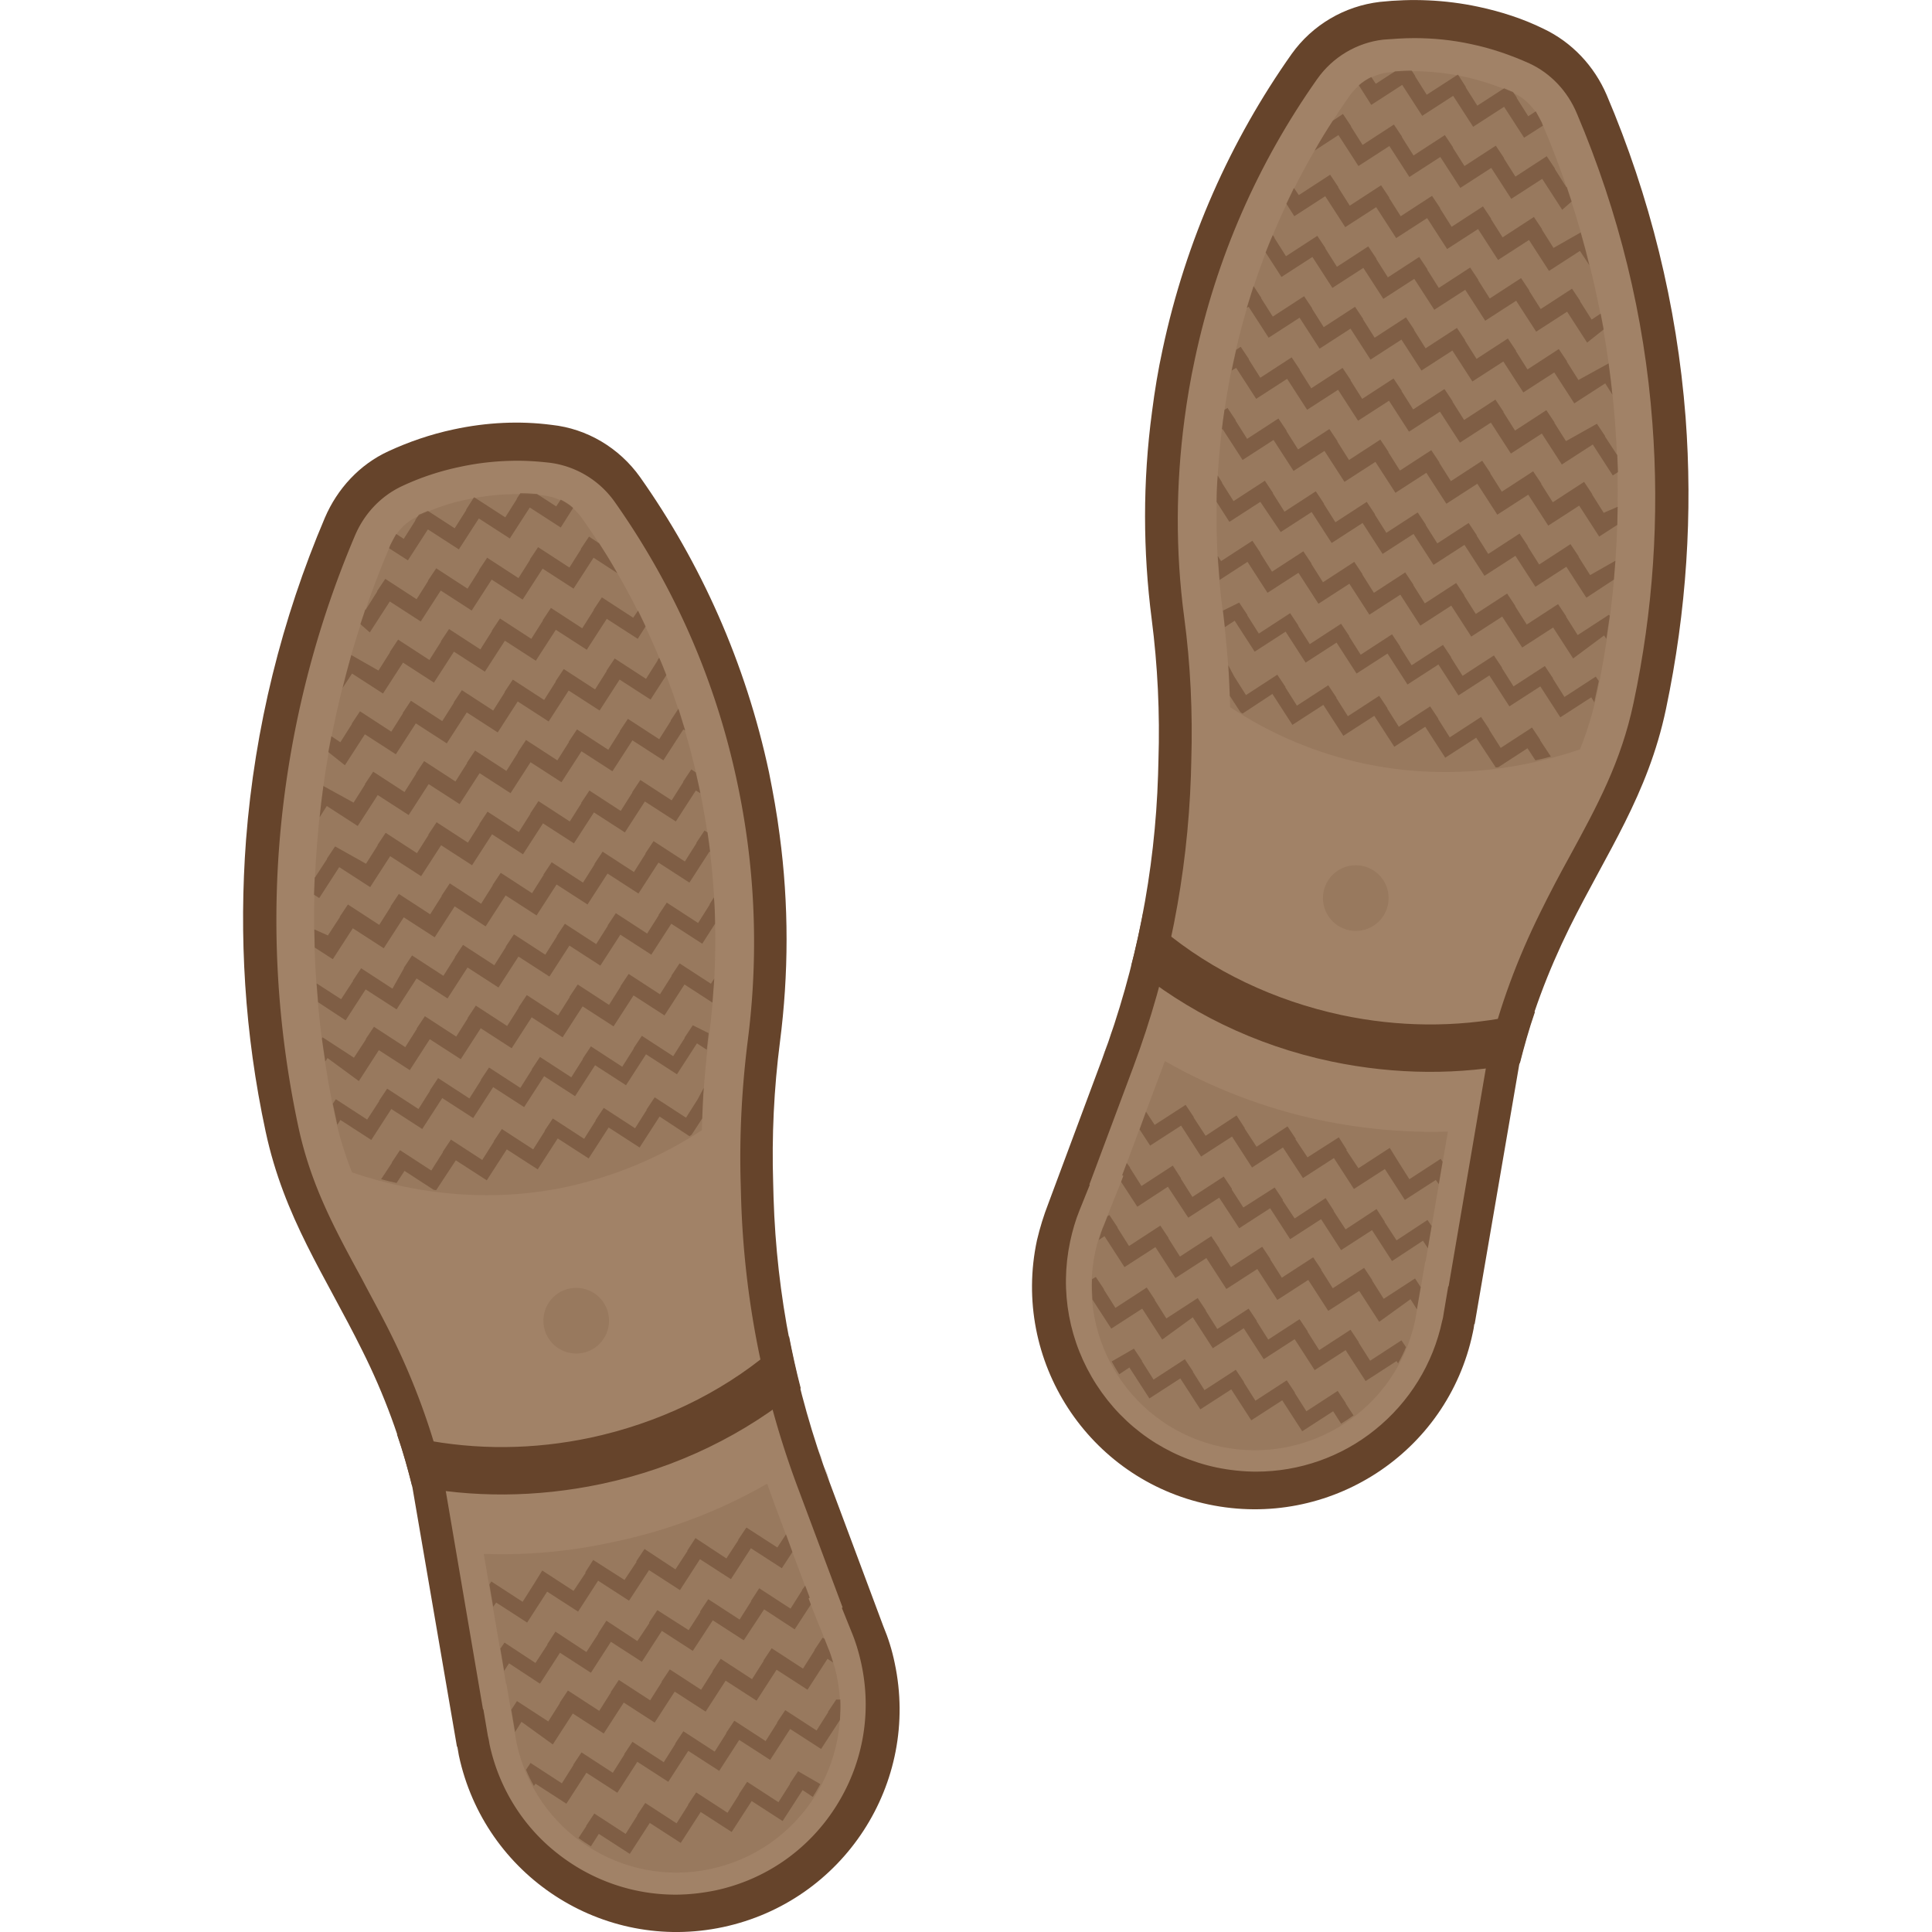 <svg version="1.1" xmlns="http://www.w3.org/2000/svg" x="0" y="0" viewBox="0 0 512 512" xml:space="preserve"><style type="text/css">.st0{fill:#a18267}.st1,.st2{fill:#66442b}.st2{opacity:.15}.st3{opacity:.5}</style><path class="st0" d="M179 505.9c-25.5 0-47.9-18.1-53.2-43.1-.2-.7-.3-1.4-.4-2.1l-.6-3.5h-.1l-11.1-64.6v-.1c-3-12.4-7.5-24.7-13.5-36.8-2.6-5.2-5.2-10-7.8-14.8-7.1-13.1-13.8-25.5-17.3-41.7-5.3-24.8-7-50.2-5.1-75.4 2.2-28.7 9-56.7 20.4-83.2 2.9-6.9 8.1-12.3 14.6-15.3 5.2-2.4 10.6-4.2 16.3-5.4 5.2-1.1 10.6-1.7 15.9-1.7 2.9 0 5.8.2 8.7.5 8.2.9 15.6 5.3 20.3 12 16.2 22.8 27.3 48.4 33.2 76 1.1 5.3 2 10.6 2.8 16 2.3 17.7 2.4 35.7.1 53.3-1.6 12.4-2.2 25.1-1.8 37.7l.1 3.8c.8 25.9 5.9 51.4 14.9 75.7l12.9 34.5h-.1l1.4 3.5c1.2 2.9 2.1 5.9 2.7 8.9 6.2 29.4-12.6 58.3-41.9 64.6-3.8.8-7.6 1.2-11.4 1.2z"/><path class="st1" d="M137.2 122.1c2.7 0 5.5.2 8.2.5 7 .8 13.4 4.6 17.5 10.4 15.8 22.4 26.8 47.4 32.5 74.5 1.1 5.2 2 10.4 2.7 15.7 2.3 17.4 2.3 35 .1 52.3-1.6 12.6-2.3 25.5-1.9 38.4l.1 3.8c.8 26.4 5.9 52.3 15.2 77l11.7 31.3-.2.1 2.7 6.7c1.1 2.7 1.9 5.5 2.5 8.3 2.8 13.2.3 26.7-7 38s-18.6 19.1-31.8 21.9c-3.5.7-7 1.1-10.5 1.1-11.4 0-22.5-3.9-31.5-11.1-9.1-7.2-15.4-17.5-17.8-28.9-.1-.6-.2-1.3-.4-2l-1.2-7.1h-.1l-10.4-61v-.3l-.1-.3c-3.1-12.6-7.7-25.3-13.8-37.6-2.6-5.3-5.3-10.1-7.8-14.9-7.3-13.4-13.6-25-16.9-40.6-5.2-24.5-6.9-49.5-5-74.2 2.2-28.2 8.9-55.8 20-82 2.5-6 7-10.7 12.6-13.3 4.9-2.3 10.1-4 15.4-5.1 5.1-1.1 10.2-1.6 15.2-1.6m0-8c-5.5 0-11.1.6-16.7 1.8-6 1.3-11.8 3.2-17.1 5.7-7.5 3.5-13.4 9.8-16.6 17.4-11.3 26.5-18.4 55-20.7 84.5-1.9 25-.4 50.7 5.1 76.5 4.8 22.6 15.6 37.6 25.4 57.4 5.7 11.5 10.2 23.5 13.2 35.9l11.7 68h.1c.1.8.3 1.5.4 2.3 5.8 27.5 30.1 46.3 57.1 46.3 4 0 8.1-.4 12.2-1.3 31.6-6.7 51.7-37.7 45-69.3-.7-3.3-1.7-6.5-2.9-9.6l-14.1-37.9c-8.9-23.9-13.9-49-14.7-74.5l-.1-3.8c-.4-12.4.2-24.8 1.8-37.1 2.3-17.7 2.4-36-.1-54.4-.7-5.4-1.6-10.9-2.8-16.3-6.1-28.8-17.9-54.9-33.8-77.5a33.14 33.14 0 00-23.1-13.7c-3.2-.2-6.2-.4-9.3-.4z"/><path class="st1" d="M121.5 119.9c8-1.7 16.1-2.1 24.1-1.2 7.6.9 14.5 5 18.9 11.2 16.2 22.8 27.3 48.4 33.2 75.9 1.1 5.3 2 10.6 2.8 16 2.3 17.7 2.4 35.7.1 53.3-1.7 12.7-2.3 25.6-1.9 38.5l.1 3.8c.8 26.5 6 52.5 15.2 77.3l12.3 33.1-.1.1 2.1 5.3c1.1 2.9 2 5.8 2.6 8.7 6 28.5-12.2 56.5-40.6 62.6-28.5 6-56.5-12.2-62.6-40.6-.1-.6-.3-1.3-.4-2.1l-1-5.6h-.1l-10.8-63.1v-.4c-3.1-12.7-7.7-25.3-13.8-37.6-2.6-5.3-5.3-10.2-7.9-15-7.1-13.1-13.8-25.5-17.2-41.5-5.3-24.9-7-50.3-5.1-75.5 2.2-28.7 9.1-56.8 20.4-83.4 2.7-6.4 7.6-11.5 13.6-14.3 5.2-2.5 10.5-4.3 16.1-5.5m-1.3-6.1c-6.1 1.3-11.9 3.3-17.3 5.8-7.6 3.5-13.5 9.9-16.8 17.6-11.4 26.8-18.6 55.6-20.9 85.4-1.9 25.3-.4 51.3 5.2 77.3 4.9 22.8 15.7 38 25.6 58 5.8 11.6 10.3 23.7 13.3 36.3l11.8 68.7h.1c.1.8.3 1.5.4 2.3 6.8 31.9 38.1 52.3 70 45.5 31.9-6.8 52.3-38.1 45.5-70-.7-3.4-1.7-6.6-3-9.7l-14.3-38.3c-9-24.1-14-49.5-14.8-75.3l-.1-3.8c-.4-12.5.2-25.1 1.8-37.5 2.3-17.9 2.4-36.3-.1-54.9-.7-5.5-1.7-11-2.8-16.5-6.2-29.1-18.1-55.5-34.2-78.3-5.5-7.7-14-12.8-23.4-13.8-8.4-1.1-17.2-.7-26 1.2z"/><path class="st1" d="M218.5 388.7c.5 1.3.9 2.6 1.4 4-.5-1.3-1-2.7-1.4-4zm15.7 42.3zm-30.1-72.8c-13.4 11.2-29.9 19-47.6 22.8-15.1 3.2-30.2 3.3-44.9.4l-6.4-1.3c1.6 4.6 2.9 9.3 4.1 14 0-.1-.1-.2-.1-.4 15.8 3.2 32.8 3.2 50-.4 20.4-4.3 38.4-13.3 53-25.4-1.2-4.6-2.2-9.2-3.1-13.8l-5 4.1zm12.9 26.3c.3 1 .7 2 1 3-.3-1-.6-2-1-3zm-2.4-7.9c.1.4.2.7.3 1.1-.1-.4-.2-.8-.3-1.1zm1 3.4c.2.8.5 1.6.7 2.4-.2-.8-.5-1.6-.7-2.4z"/><path class="st2" d="M203.3 393.2c.6 1.7 1.2 3.3 1.8 5l9.4 25.2-.3.2 5.3 13.2c.9 2.4 1.7 4.7 2.2 7.1 5 23.4-10 46.4-33.4 51.4s-46.4-10-51.4-33.4c-.1-.5-.2-1.1-.3-1.7l-2.4-14h-.1l-5.9-34.4c11.3.4 22.7-.6 34.1-3.1 14.6-3 28.5-8.3 41-15.5m-79.2-260.9c6.6-1.4 13.4-1.7 20-1 4.1.5 7.8 2.7 10.1 6 15.2 21.4 25.6 45.4 31.1 71.3 1 4.9 1.9 10 2.6 15.1 2.2 16.6 2.2 33.5.1 50-1.1 8.5-1.8 17.1-2 25.8-11 7.2-23 12.2-35.7 15-18.6 4-38.2 2.6-57-3.8-2-5-3.4-9.7-4.5-14.7-5-23.7-6.7-47.9-4.8-72 2.1-27.4 8.6-54.1 19.4-79.4 1.5-3.6 4.1-6.3 7.4-7.8 4.2-2.1 8.7-3.6 13.3-4.5"/><g class="st3"><path class="st1" d="M184.9 291.3l-3.1 4.9-8.3-5.4-2.2 3.3h.1l-3.1 4.9-8.3-5.4-2.2 3.3h.1l-3.1 4.9-8.3-5.4-2.2 3.3h.1l-3.1 4.9-8.3-5.4-2.2 3.3h.1l-3.1 4.9-8.3-5.4-2.2 3.3h.1l-3.1 4.9-8.3-5.4-2.2 3.3h.1l-2.9 4.4c1.4.4 2.7.7 4.1 1l2.1-3.2 7.7 5c.2 0 .4.1.7.1l5.2-7.9 8.2 5.3 5.3-8.2 8.2 5.3 5.3-8.2 8.2 5.3 5.3-8.2 8.2 5.3 5.3-8.2 7.9 5.2c.2-.1.4-.2.6-.4l2.8-4.3c.1-2.7.2-5.4.4-8.1l-1.6 3zm-96.1-67l-2.2 3.3h.1l-3.2 4.9h-.1c-.1 1.5-.1 3.1-.2 4.6l1.4.9 5.3-8.2 8.2 5.3 5.3-8.2 8.2 5.3 5.3-8.2 8.2 5.3 5.3-8.2 8.2 5.3 5.3-8.2 8.2 5.3 5.3-8.2 8.2 5.3 5.3-8.2 8.2 5.3 5.3-8.2 1.2.7c-.1-.6-.3-1.3-.4-1.9-.3-1.2-.5-2.4-.8-3.6l-1.2-.8-2.2 3.3h.1l-3.1 4.9-8.3-5.4-2.2 3.3h.1l-3.1 4.9-8.3-5.4-2.2 3.3h.1l-3.1 4.9-8.3-5.4-2.2 3.3h.1l-3.1 4.9-8.3-5.4-2.2 3.3h.1l-3.1 4.9-8.3-5.4-2.2 3.3h.1l-3.1 4.9-8.3-5.4-2.2 3.3h.1l-3.1 4.9-8.2-4.6zm-3.1-16c-.4 2.8-.7 5.5-1 8.3l1.9-3 8.2 5.3 5.3-8.2 8.2 5.3 5.3-8.2 8.2 5.3 5.3-8.2 8.2 5.3 5.3-8.2 8.2 5.3 5.3-8.2 8.2 5.3 5.3-8.2 8.2 5.3 5.3-8.2.5.3c-.6-1.9-1.2-3.8-1.8-5.8l-2.1 3.2h.1l-3.1 4.9-8.3-5.4-2.2 3.3h.1l-3.1 4.9-8.3-5.4-2.2 3.3h.1l-3.1 4.9-8.3-5.4-2.2 3.3h.1l-3.1 4.9-8.3-5.4-2.2 3.3h.1l-3.1 4.9-8.3-5.4-2.2 3.3h.1l-3.1 4.9-8.3-5.4-2.2 3.3h.1l-3.1 4.9-8-4.4zm97.9 63.4l-2.2 3.3h.1l-3.1 4.9-8.3-5.4-2.2 3.3h.1l-3.1 4.9-8.3-5.4-2.2 3.3h.1l-3.1 4.9-8.3-5.4-2.2 3.3h.1l-3.1 4.9-8.3-5.4-2.2 3.3h.1l-3.1 4.9-8.3-5.4-2.2 3.3h.1l-3.1 4.9-8.3-5.4-2.2 3.3h.1l-3.2 4.9-8.3-5.4-.8 1.2c.2 1 .4 1.9.6 2.8.2.9.4 1.8.6 2.8l.8-1.3 8.2 5.3 5.3-8.2 8.2 5.3 5.3-8.2 8.2 5.3 5.3-8.2 8.2 5.3 5.3-8.2 8.2 5.3 5.3-8.2 8.2 5.3 5.3-8.2 8.2 5.3 5.3-8.2 2.6 1.7c.2-1.5.3-2.9.5-4.4l-4.2-2.1zm-80.2-127.2c-.1.3-.2.5-.3.8l5 3.2 5.3-8.2 8.2 5.3 5.3-8.2 8.2 5.3 5.3-8.2 8.2 5.3 3.3-5.2c-1-.9-2.1-1.6-3.3-2.2l-1.2 1.8-5.1-3.3c-1.5-.1-2.9-.2-4.4-.2l-1 1.5h.1l-3.1 4.9-8.2-5.3h-.1l-2.1 3.3h.1l-3.1 4.9-7.1-4.6c-.8.3-1.6.7-2.4 1l-1 1.5h.1l-3.1 4.9-2-1.3c-.6 1.1-1.1 2-1.6 3zm-10.3 29.1c-.8 2.9-1.6 5.8-2.3 8.7l2.5-3.8 8.2 5.3 5.3-8.2 8.2 5.3 5.3-8.2 8.2 5.3 5.3-8.2 8.2 5.3 5.3-8.2 8.2 5.3 5.3-8.2 8.2 5.3 2.1-3.3c-.7-1.4-1.3-2.8-2-4.2l-1.3 1.9-8.3-5.4-2.2 3.3h.1l-3.1 4.9-8.3-5.4-2.2 3.3h.1l-3.1 4.9-8.3-5.4-2.2 3.3h.1l-3.1 4.9-8.3-5.4-2.2 3.3h.1l-3.1 4.9-8.3-5.4-2.2 3.3h.1l-3.1 4.9-7.2-4.1zm-1.7 29.2l5.3-8.2 8.2 5.3 5.3-8.2 8.2 5.3 5.3-8.2 8.2 5.3 5.3-8.2 8.2 5.3 5.3-8.2 8.2 5.3 5.3-8.2 8.2 5.3 4.2-6.5c-.6-1.5-1.2-3.1-1.9-4.6l-.5.7h.1l-3.1 4.9-8.3-5.4-2.2 3.3h.1l-3.1 4.9-8.3-5.4-2.2 3.3h.1l-3.1 4.9-8.3-5.4-2.2 3.3h.1l-3.1 4.9-8.3-5.4-2.2 3.3h.1l-3.1 4.9-8.3-5.4-2.2 3.3h.1l-3.1 4.9-8.3-5.4-2.2 3.3h.1l-3.1 4.9-2.4-1.6c-.3 1.4-.5 2.8-.8 4.2l4.4 3.5zm6.6-35.2l5.3-8.2 8.2 5.3 5.3-8.2 8.2 5.3 5.3-8.2 8.2 5.3 5.3-8.2 8.2 5.3 5.3-8.2 6.3 4.1c-1.5-2.7-3.1-5.3-4.8-7.9l-2.7-1.8-2.2 3.3h.1l-3.1 4.9-8.3-5.4-2.2 3.3h.1l-3.1 4.9-8.3-5.4-2.2 3.3h.1l-3.1 4.9-8.3-5.4-2.2 3.3h.1l-3.1 4.9-8.3-5.4-2.2 3.3h.1l-3.1 4.9-.1-.1c-.4 1.3-.9 2.6-1.3 3.9l2.5 2.2zm-14.7 78.7c0 1.6.1 3.2.1 4.8l4.8 3.1 5.3-8.2 8.2 5.3 5.3-8.2 8.2 5.3 5.3-8.2 8.2 5.3 5.3-8.2 8.2 5.3 5.3-8.2 8.2 5.3 5.3-8.2 8.2 5.3 5.3-8.2 8.2 5.3 5.3-8.2.2.1-.3-2.4c-.1-.9-.3-1.9-.4-2.8l-.8-.5-2.2 3.3h.1l-3.1 4.9-8.3-5.4-2.2 3.3h.1l-3.1 4.9-8.3-5.4-2.2 3.3h.1l-3.1 4.9-8.3-5.4-2.2 3.3h.1l-3.1 4.9-8.3-5.4-2.2 3.3h.1l-3.1 4.9-8.3-5.4-2.2 3.3h.1l-3.1 4.9-8.3-5.4-2.2 3.3h.1l-3.1 4.9-8.3-5.4L90 243h.1l-3.2 4.9-3.6-1.6zm.6 14.3c.1 1.7.3 3.3.4 5l7.3 4.8 5.3-8.2 8.2 5.3 5.3-8.2 8.2 5.3 5.3-8.2 8.2 5.3 5.3-8.2 8.2 5.3 5.3-8.2 8.2 5.3 5.3-8.2 8.2 5.3 5.3-8.2 8.2 5.3 3.4-5.3c0-2.3-.1-4.7-.3-7l-1.2 1.9h.1l-3.1 4.9-8.3-5.4-2.2 3.3h.1l-3.1 4.9-8.3-5.4-2.2 3.3h.1l-3.1 4.9-8.3-5.4-2.2 3.3h.1l-3.1 4.9-8.3-5.4-2.2 3.3h.1l-3.1 4.9-8.3-5.4-2.2 3.3h.1l-3.1 4.9-8.3-5.4-2.2 3.3h.1L104 262l-8.3-5.4-2.2 3.3h.1l-3.2 4.9-6.5-4.2zm11.2 25.9l5.3-8.2 8.2 5.3 5.3-8.2 8.2 5.3 5.3-8.2 8.2 5.3 5.3-8.2 8.2 5.3 5.3-8.2 8.2 5.3 5.3-8.2 8.2 5.3 5.3-8.2 7.4 4.8c.2-2.1.3-4.3.5-6.4l-.9 1.4-8.3-5.4-2.2 3.3h.1l-3.1 4.9-8.3-5.4-2.2 3.3h.1l-3.1 4.9-8.3-5.4-2.2 3.3h.1l-3.1 4.9-8.3-5.4-2.2 3.3h.1l-3.1 4.9-8.3-5.4-2.2 3.3h.1l-3.1 4.9-8.3-5.4-2.2 3.3h.1l-3.1 4.9-8.3-5.4-2.2 3.3h.1l-3.2 4.9-8.3-5.4-.2.3c.3 2 .6 4.1.9 6.1l.6-.9 8.3 6.1z"/></g><g class="st3"><path class="st1" d="M149.8 410.9c-.1 0-.1 0 0 0zm61.7 58.5l-2.2 3.3h.1l-3.1 4.9-8.3-5.4-2.2 3.3h.1l-3.1 4.9-8.3-5.4-2.2 3.3h.1l-3.1 4.9-8.3-5.4-2.2 3.3h.1l-3.1 4.9-8.3-5.4-2.2 3.3h.1l-2.1 3.2c1.1.8 2.2 1.5 3.3 2.2l2.1-3.3 8.2 5.3 5.3-8.2 8.2 5.3 5.3-8.2 8.2 5.3 5.3-8.2 8.2 5.3 5.3-8.2 2.7 1.8c.7-1.1 1.4-2.3 2-3.4l-5.9-3.4zm10.1-19l-2.2 3.3h.1l-3.1 4.9-8.3-5.4-2.2 3.3h.1l-3.1 4.9-8.3-5.4-2.2 3.3h.1l-3.1 4.9-8.3-5.4-2.2 3.3h.1l-3.1 4.9-8.3-5.4-2.2 3.3h.1l-3.1 4.9-8.3-5.4-2.2 3.3h.1l-3.1 4.9-8.3-5.4-1.2 1.8c.6 1.5 1.3 2.9 2.1 4.3l.4-.6 8.2 5.3 5.3-8.2 8.2 5.3 5.3-8.2 8.2 5.3 5.3-8.2 8.2 5.3 5.3-8.2 8.2 5.3 5.3-8.2 8.2 5.3 5-7.7c.1-1.8.2-3.6.1-5.4h-1.1zm-78.5-4.2l5.3-8.2 8.2 5.3 5.3-8.2 8.2 5.3 5.3-8.2 8.2 5.3 5.3-8.1 8.2 5.3 5.4-8.2 8.1 5.3 4.3-6.6-.6-1.6.3-.2-1.2-3.2-.9 1.2h.1l-3.1 4.9-8.3-5.4-2.2 3.4h.1l-3.1 4.9-8.3-5.4-2.2 3.3.1.1-3.1 4.8-8.3-5.3-2.2 3.3.1.1-3.2 4.8-8.2-5.4-2.2 3.4h.1l-3.2 4.9-8.2-5.4-2.2 3.4h.1l-3.2 4.9-8.2-5.4-1.1 1.6 1 5.9 1.3-2zm3.4 16.1l5.3-8.2 8.2 5.3 5.3-8.2 8.2 5.3 5.3-8.2 8.2 5.3 5.3-8.2 8.2 5.3 5.3-8.2 8.2 5.3 5.3-8.2 1.5 1c-.4-1.3-.8-2.7-1.4-4l-.9-2.3-.5-.3-2.2 3.3h.1l-3.1 4.9-8.3-5.4-2.2 3.3h.1l-3.1 4.9-8.3-5.4-2.2 3.3h.1l-3.1 4.9-8.3-5.4-2.2 3.3h.1l-3.1 4.9-8.3-5.4-2.2 3.3h.1l-3.1 4.9-8.3-5.4-2.2 3.3h.1l-3.1 4.9-8.3-5.4-1.5 2.3 1 5.9 1.7-2.7 8.3 6zm-6.8-32.3l5.3-8.2 8.2 5.3 5.3-8.2 8.2 5.3 5.3-8.1 8.2 5.3 5.3-8.2 8.2 5.3 5.3-8.2 8.2 5.3 2.8-4.3-1.7-4.7-2.3 3.5-8.2-5.3-2.2 3.3h.1l-3.2 4.9-8.2-5.4-2.2 3.4h.1l-3.2 4.9-8.2-5.4-2.2 3.3.1.1-3.2 4.8-8.3-5.3-2.1 3.3.1.1-3.2 4.8-8.3-5.4-2.1 3.4-3.1 4.9-8.3-5.4-.5.8 1 5.9.8-1.1z"/></g><circle class="st2" cx="152.7" cy="350" r="8.7"/><path class="st0" d="M333 393.9c-3.8 0-7.6-.4-11.4-1.2-29.4-6.2-48.2-35.2-41.9-64.6.6-3 1.6-6 2.7-8.9l1.4-3.5h-.1l12.8-34.4c9.1-24.3 14.1-49.8 14.9-75.7l.1-3.8c.4-12.6-.2-25.3-1.8-37.7-2.3-17.7-2.3-35.6.1-53.3.7-5.4 1.6-10.8 2.8-16 5.9-27.6 17-53.1 33.2-76 4.7-6.7 12.1-11.1 20.3-12 2.9-.3 5.8-.5 8.7-.5 5.3 0 10.7.6 15.9 1.7 5.6 1.2 11.1 3 16.3 5.4 6.5 3 11.7 8.5 14.6 15.3 11.3 26.6 18.2 54.6 20.4 83.2 1.9 25.2.2 50.5-5.1 75.4-3.4 16.2-10.2 28.6-17.3 41.7-2.5 4.7-5.2 9.6-7.8 14.8-6 12.1-10.5 24.4-13.5 36.8v.1l-11.1 64.6-.7 3.5c-.1.7-.2 1.4-.4 2.1-5.2 24.9-27.6 43-53.1 43z"/><path class="st1" d="M374.8 10.1c5 0 10.1.5 15.1 1.6 5.3 1.1 10.5 2.9 15.4 5.1 5.6 2.6 10.1 7.3 12.6 13.3 11.1 26.2 17.9 53.7 20 82 1.9 24.8.2 49.8-5 74.2-3.3 15.6-9.6 27.2-16.9 40.6-2.6 4.7-5.2 9.6-7.8 14.9-6.1 12.3-10.8 25-13.8 37.6l-.1.3v.3l-10.4 60.9h-.1l-1.2 7.1c-.1.7-.2 1.4-.4 2-2.4 11.4-8.7 21.6-17.8 28.9-8.9 7.2-20.1 11.1-31.5 11.1-3.5 0-7.1-.4-10.5-1.1-13.2-2.8-24.5-10.6-31.8-21.9-7.3-11.3-9.8-24.8-7-38 .6-2.8 1.4-5.6 2.5-8.3l2.7-6.7-.1-.1 11.7-31.3c9.2-24.7 14.3-50.6 15.2-77l.1-3.8c.4-12.9-.2-25.8-1.9-38.4-2.3-17.3-2.2-34.9.1-52.3.7-5.3 1.6-10.6 2.7-15.7 5.7-27 16.7-52.1 32.5-74.5 4.1-5.8 10.5-9.6 17.5-10.4 2.7-.2 5.4-.4 8.2-.4m0-8c-3.1 0-6.1.2-9.1.5-9.3 1.1-17.7 6.1-23.1 13.7-16 22.6-27.7 48.7-33.8 77.5-1.2 5.5-2.1 10.9-2.8 16.3-2.4 18.4-2.4 36.7-.1 54.4 1.6 12.3 2.2 24.7 1.8 37.1l-.1 3.8c-.8 25.5-5.8 50.6-14.7 74.5l-14.1 37.9c-1.2 3.1-2.2 6.3-2.9 9.6-6.7 31.6 13.4 62.6 45 69.3 4.1.9 8.2 1.3 12.2 1.3 27 0 51.3-18.8 57.1-46.3.2-.8.3-1.5.4-2.3h.1l11.7-68c3-12.4 7.5-24.5 13.2-35.9 9.8-19.8 20.6-34.8 25.4-57.4 5.5-25.8 7-51.5 5.1-76.5-2.3-29.5-9.4-58-20.7-84.5-3.2-7.6-9.1-13.9-16.6-17.4-5.4-2.5-11.1-4.4-17.1-5.7-5.8-1.3-11.4-1.9-16.9-1.9z"/><path class="st1" d="M390.5 7.9c5.5 1.2 10.9 3 16 5.3 6.1 2.8 10.9 7.9 13.6 14.3 11.3 26.6 18.2 54.7 20.4 83.4 1.9 25.2.2 50.6-5.1 75.5-3.4 16-10.1 28.4-17.2 41.5-2.6 4.8-5.3 9.7-7.9 15-6.1 12.3-10.8 25-13.8 37.6v.4L385.7 344h-.1l-1 5.6c-.1.8-.2 1.4-.4 2.1-6 28.5-34.1 46.7-62.6 40.6-28.5-6-46.7-34.1-40.6-62.6.6-2.9 1.5-5.8 2.6-8.7l2.1-5.3-.1-.1 12.3-33.1c9.3-24.8 14.4-50.8 15.2-77.3l.1-3.8c.4-12.9-.2-25.9-1.9-38.5-2.3-17.6-2.3-35.6.1-53.3.7-5.4 1.6-10.8 2.8-16 5.9-27.6 17-53.1 33.2-75.9 4.4-6.3 11.3-10.3 18.9-11.2 8.1-.6 16.2-.3 24.2 1.4m1.3-6.1C382.9-.1 374.1-.4 365.7.5c-9.4 1.1-17.9 6.1-23.4 13.8-16.1 22.8-28 49.2-34.2 78.3-1.2 5.5-2.1 11-2.8 16.5-2.5 18.6-2.4 37-.1 54.9 1.6 12.4 2.2 25 1.8 37.5l-.1 3.8c-.8 25.7-5.8 51.1-14.8 75.3L277.8 319c-1.2 3.1-2.2 6.3-3 9.7-6.8 31.9 13.6 63.3 45.5 70s63.3-13.6 70-45.5c.2-.8.3-1.5.4-2.3h.1l11.8-68.7c3-12.6 7.6-24.7 13.3-36.3 9.9-20 20.8-35.2 25.6-58 5.5-26.1 7.1-52 5.2-77.3-2.3-29.8-9.5-58.6-20.9-85.4-3.3-7.7-9.2-14-16.8-17.6-5.3-2.6-11.1-4.5-17.2-5.8z"/><path class="st1" d="M293.5 276.7c-.5 1.3-.9 2.6-1.4 4 .5-1.3 1-2.7 1.4-4zM277.8 319zm30.1-72.8c13.4 11.2 29.9 19 47.6 22.8 15.1 3.2 30.2 3.3 44.9.4l6.4-1.3c-1.6 4.6-2.9 9.3-4.1 14 0-.1.1-.2.1-.4-15.8 3.2-32.8 3.2-50-.4-20.4-4.3-38.4-13.3-53-25.4 1.2-4.6 2.2-9.2 3.1-13.8l5 4.1zM295 272.5c-.3 1-.7 2-1 3 .3-1 .6-2 1-3zm2.4-7.9c-.1.4-.2.7-.3 1.1.1-.4.2-.8.3-1.1zm-1 3.4c-.2.8-.5 1.6-.7 2.4.2-.8.5-1.6.7-2.4z"/><path class="st2" d="M308.7 281.2c12.6 7.2 26.4 12.5 40.9 15.6 11.4 2.4 22.8 3.4 34.1 3.1l-5.9 34.4h-.1l-2.4 14c-.1.7-.2 1.2-.3 1.7-5 23.4-28 38.3-51.4 33.4-23.4-5-38.3-28-33.4-51.4.5-2.4 1.2-4.8 2.2-7.1l5.3-13.2-.3-.2 9.4-25.2c.7-1.8 1.3-3.4 1.9-5.1m79.2-260.9c4.6 1 9.1 2.5 13.3 4.4 3.2 1.5 5.8 4.3 7.4 7.8 10.8 25.3 17.3 52.1 19.4 79.4 1.8 24 .2 48.2-4.8 72-1.1 5-2.5 9.7-4.5 14.7-18.8 6.4-38.4 7.7-57 3.8-12.7-2.7-24.7-7.7-35.7-15-.2-8.6-.9-17.3-2-25.8-2.2-16.6-2.1-33.4.1-50 .7-5.1 1.5-10.1 2.6-15.1 5.5-25.9 16-49.9 31.1-71.3 2.4-3.3 6.1-5.5 10.1-6 6.6-.7 13.4-.3 20 1.1"/><g class="st3"><path class="st1" d="M327.1 179.3l3.1 4.9 8.3-5.4 2.2 3.3h-.1l3.1 4.9 8.3-5.4 2.2 3.3h-.1l3.1 4.9 8.3-5.4 2.2 3.3h-.1l3.1 4.9 8.3-5.4 2.2 3.3h-.1l3.1 4.9 8.3-5.4 2.2 3.3h-.1l3.1 4.9 8.3-5.4 2.2 3.3h-.1l2.9 4.4c-1.4.4-2.7.7-4.1 1l-2.1-3.2-7.7 5c-.2 0-.4.1-.7.1l-5.2-7.9-8.2 5.3-5.3-8.2-8.2 5.3-5.3-8.2-8.2 5.3-5.3-8.2-8.2 5.3-5.3-8.2-7.9 5.2c-.2-.1-.4-.2-.6-.4l-2.8-4.3c-.1-2.7-.2-5.4-.4-8.1l1.6 3zm96.1-67l2.2 3.3h-.1l3.2 4.9h.1c.1 1.5.1 3.1.2 4.6l-1.4.9-5.3-8.2-8.2 5.3-5.3-8.2-8.2 5.3-5.3-8.2-8.2 5.3-5.3-8.2-8.2 5.3-5.3-8.2-8.2 5.3-5.3-8.2-8.2 5.3-5.3-8.2-8.2 5.3-5.3-8.2-1.2.7c.1-.6.3-1.3.4-1.9.3-1.2.5-2.4.8-3.6l1.2-.8 2.2 3.3h-.1l3.1 4.9 8.3-5.4 2.2 3.3h-.1l3.1 4.9 8.3-5.4 2.2 3.3h-.1l3.1 4.9 8.3-5.4 2.2 3.3h-.1l3.1 4.9 8.3-5.4 2.2 3.3h-.1l3.1 4.9 8.3-5.4 2.2 3.3h-.1l3.1 4.9 8.3-5.4 2.2 3.3h-.1l3.1 4.9 8.2-4.6zm3.1-16c.4 2.8.7 5.5 1 8.3l-1.9-3-8.2 5.3-5.3-8.2-8.2 5.3-5.3-8.2-8.2 5.3-5.3-8.2-8.2 5.3-5.3-8.2-8.2 5.3-5.3-8.2-8.2 5.3-5.3-8.2-8.2 5.3-5.3-8.2-.5.3c.6-1.9 1.2-3.8 1.8-5.8l2.1 3.2h-.1l3.1 4.9 8.3-5.4 2.2 3.3h-.1l3.1 4.9 8.3-5.4 2.2 3.3h-.1l3.1 4.9 8.3-5.4 2.2 3.3h-.1l3.1 4.9 8.3-5.4 2.2 3.3h-.1l3.1 4.9 8.3-5.4 2.2 3.3h-.1l3.1 4.9 8.3-5.4 2.2 3.3h-.1l3.1 4.9 8-4.4zm-97.9 63.4l2.2 3.3h-.1l3.1 4.9 8.3-5.4 2.2 3.3h-.1l3.1 4.9 8.3-5.4 2.2 3.3h-.1l3.1 4.9 8.3-5.4 2.2 3.3h-.1l3.1 4.9 8.3-5.4 2.2 3.3h-.1l3.1 4.9 8.3-5.4 2.2 3.3h-.1l3.1 4.9 8.3-5.4 2.2 3.3h-.1l3.1 4.9 8.3-5.4.8 1.2c-.2 1-.4 1.9-.6 2.8-.2.9-.4 1.8-.6 2.8l-.8-1.3-8.2 5.3-5.3-8.2-8.2 5.3-5.3-8.2-8.2 5.3-5.3-8.2-8.2 5.3-5.3-8.2-8.2 5.3-5.3-8.2-8.2 5.3-5.3-8.2-8.2 5.3-5.3-8.2-2.6 1.7c-.2-1.5-.3-2.9-.5-4.4l4.3-2.1zm80.2-127.2c.1.3.2.5.3.8l-5 3.2-5.3-8.2-8.2 5.3-5.3-8.2-8.2 5.3-5.3-8.2-8.2 5.3-3.3-5.2c1-.9 2.1-1.6 3.3-2.2l1.2 1.8 5.1-3.3c1.5-.1 2.9-.2 4.4-.2l1 1.5h-.1l3.1 4.9 8.2-5.3h.1l2.1 3.3h-.1l3.1 4.9 7.1-4.6c.8.3 1.6.7 2.4 1l1 1.5h-.1l3.1 4.9 2-1.3c.6 1.1 1.1 2 1.6 3zm10.3 29.1c.8 2.9 1.6 5.8 2.3 8.7l-2.5-3.8-8.2 5.3-5.3-8.2-8.2 5.3-5.3-8.2-8.2 5.3-5.3-8.2-8.2 5.3-5.3-8.2-8.2 5.3-5.3-8.2-8.2 5.3-2.1-3.3c.7-1.4 1.3-2.8 2-4.2l1.3 1.9 8.3-5.4 2.2 3.3h-.1l3.1 4.9 8.3-5.4 2.2 3.3h-.1l3.1 4.9 8.3-5.4 2.2 3.3h-.1l3.1 4.9 8.3-5.4 2.2 3.3h-.1l3.1 4.9 8.3-5.4 2.2 3.3h-.1l3.1 4.9 7.2-4.1zm1.7 29.2l-5.3-8.2-8.2 5.3-5.3-8.2-8.2 5.3-5.3-8.2-8.2 5.3-5.3-8.2-8.2 5.3-5.3-8.2-8.2 5.3-5.3-8.2-8.2 5.3-4.2-6.5c.6-1.5 1.2-3.1 1.9-4.6l.5.7h-.1l3.1 4.9 8.3-5.4 2.2 3.3h-.1l3.1 4.9 8.3-5.4 2.2 3.3h-.1l3.1 4.9 8.3-5.4 2.2 3.3h-.1l3.1 4.9 8.3-5.4 2.2 3.3h-.1l3.1 4.9 8.3-5.4 2.2 3.3h-.1l3.1 4.9 8.3-5.4 2.2 3.3h-.1l3.1 4.9 2.4-1.6c.3 1.4.5 2.8.8 4.2l-4.4 3.5zM414 55.6l-5.3-8.2-8.2 5.3-5.3-8.2-8.2 5.3-5.3-8.2-8.2 5.3-5.3-8.2L360 44l-5.3-8.2-6.3 4.1c1.5-2.7 3.1-5.3 4.8-7.9l2.7-1.8 2.2 3.3h-.1l3.1 4.9 8.3-5.4 2.2 3.3h-.1l3.1 4.9 8.3-5.4 2.2 3.3h-.1l3.1 4.9 8.3-5.4 2.2 3.3h-.1l3.1 4.9 8.3-5.4 2.2 3.3h-.1l3.1 4.9.1-.1c.4 1.3.9 2.6 1.3 3.9l-2.5 2.2zm14.7 78.7c0 1.6-.1 3.2-.1 4.8l-4.8 3.1-5.3-8.2-8.2 5.3-5.3-8.2-8.2 5.3-5.3-8.2-8.2 5.3-5.3-8.2-8.2 5.3-5.3-8.2-8.2 5.3-5.3-8.2-8.2 5.3-5.3-8.2-8.2 5.3-5.3-8.2-.2.1.3-2.4c.1-.9.3-1.9.4-2.8l.8-.5 2.2 3.3h-.1l3.1 4.9 8.3-5.4 2.2 3.3h-.1l3.1 4.9 8.3-5.4 2.2 3.3h-.1l3.1 4.9 8.3-5.4 2.2 3.3h-.1l3.1 4.9 8.3-5.4 2.2 3.3h-.1l3.1 4.9 8.3-5.4 2.2 3.3h-.1l3.1 4.9 8.3-5.4 2.2 3.3h-.1l3.1 4.9 8.3-5.4 2.2 3.3h-.1l3.1 4.9 3.7-1.6zm-.6 14.3c-.1 1.7-.3 3.3-.4 5l-7.3 4.8-5.3-8.2-8.2 5.3-5.3-8.2-8.2 5.3-5.3-8.2-8.2 5.3-5.3-8.2-8.2 5.3-5.3-8.2-8.2 5.3-5.3-8.2-8.2 5.3-5.4-8-8.2 5.3-3.4-5.3c0-2.3.1-4.7.3-7l1.2 1.9h-.1l3.1 4.9 8.3-5.4 2.2 3.3h-.1l3.1 4.9 8.3-5.4 2.2 3.3h-.1l3.1 4.9 8.3-5.4 2.2 3.3h-.1l3.1 4.9 8.3-5.4 2.2 3.3h-.1l3.1 4.9 8.3-5.4 2.2 3.3h-.1l3.1 4.9 8.3-5.4 2.2 3.3h-.1l3.1 4.9 8.3-5.4 2.2 3.3h-.1l3.1 4.9 6.7-3.8zm-11.2 25.9l-5.3-8.2-8.2 5.3-5.3-8.2-8.2 5.3-5.3-8.2-8.2 5.3-5.3-8.2-8.2 5.3-5.3-8.2-8.2 5.3-5.3-8.2-8.2 5.3-5.3-8.2-7.4 4.8c-.2-2.1-.3-4.3-.5-6.4l.9 1.4 8.3-5.4 2.2 3.3h-.1l3.1 4.9 8.3-5.4 2.2 3.3h-.1l3.1 4.9 8.3-5.4 2.2 3.3h-.1l3.1 4.9 8.3-5.4 2.2 3.3h-.1l3.1 4.9 8.3-5.4 2.2 3.3h-.1l3.1 4.9 8.3-5.4 2.2 3.3h-.1l3.1 4.9 8.3-5.4 2.2 3.3h-.1l3.1 4.9 8.3-5.4.2.3c-.3 2-.6 4.1-.9 6.1l-.6-.9-8.2 6.1z"/></g><g class="st3"><path class="st1" d="M362.2 298.9c.1 0 .1 0 0 0zm-61.7 58.5l2.2 3.3h-.1l3.1 4.9 8.3-5.4 2.2 3.3h-.1l3.1 4.9 8.3-5.4 2.2 3.3h-.1l3.1 4.9 8.3-5.4 2.2 3.3h-.1l3.1 4.9 8.3-5.4 2.2 3.3h-.1l2.1 3.2c-1.1.8-2.2 1.5-3.3 2.2l-2.1-3.3-8.2 5.3-5.3-8.2-8.2 5.3-5.3-8.2-8.2 5.3-5.3-8.2-8.2 5.3-5.3-8.2-2.7 1.8c-.7-1.1-1.4-2.3-2-3.4l5.9-3.4zm-10.1-19l2.2 3.3h-.1l3.1 4.9 8.3-5.4 2.2 3.3h-.1l3.1 4.9 8.3-5.4 2.2 3.3h-.1l3.1 4.9 8.3-5.4 2.2 3.3h-.1l3.1 4.9 8.3-5.4 2.2 3.3h-.1l3.1 4.9 8.3-5.4 2.2 3.3h-.1l3.1 4.9 8.3-5.4 1.2 1.8c-.6 1.5-1.3 2.9-2.1 4.3l-.4-.6-8.2 5.3-5.3-8.2-8.2 5.3-5.3-8.2-8.2 5.3-5.3-8.2-8.2 5.3-5.3-8.2-8.1 5.9-5.3-8.2-8.2 5.3-5-7.7c-.1-1.8-.2-3.6-.1-5.4l1-.6zm78.5-4.2l-5.3-8.2-8.2 5.3-5.3-8.2-8.2 5.3-5.3-8.2-8.2 5.3-5.3-8.1-8.2 5.3-5.4-8.2-8.1 5.3-4.3-6.6.6-1.6-.3-.2 1.2-3.2.9 1.2h-.1l3.1 4.9 8.3-5.4 2.2 3.4h-.1l3.1 4.9 8.3-5.4 2.2 3.3-.1.1 3.1 4.8 8.3-5.3 2.2 3.3-.1.1 3.2 4.8 8.2-5.4 2.2 3.4h-.1l3.2 4.9 8.2-5.4 2.2 3.4h-.1l3.2 4.9 8.2-5.4 1.1 1.6-1 5.9-1.3-2zm-3.4 16.1l-5.3-8.2-8.2 5.3-5.3-8.2-8.2 5.3-5.3-8.2-8.2 5.3-5.3-8.2-8.2 5.3-5.3-8.2-8.2 5.3-5.3-8.2-1.5 1c.4-1.3.8-2.7 1.4-4l.9-2.3.5-.3 2.2 3.3h-.1l3.1 4.9 8.3-5.4 2.2 3.3h-.1l3.1 4.9 8.3-5.4 2.2 3.3h-.1l3.1 4.9 8.3-5.4 2.2 3.3h-.1l3.1 4.9 8.3-5.4 2.2 3.3h-.1l3.1 4.9 8.3-5.4 2.2 3.3h-.1l3.1 4.9 8.3-5.4 1.5 2.3-1 5.9-1.7-2.7-8.3 6zm6.8-32.3l-5.3-8.2-8.2 5.3-5.3-8.2-8.2 5.3-5.3-8.1-8.2 5.3-5.3-8.2-8.2 5.3-5.3-8.2-8.2 5.3-2.8-4.3 1.7-4.7 2.3 3.5 8.2-5.3 2.2 3.3h-.1l3.2 4.9 8.2-5.4 2.2 3.4h-.1l3.2 4.9 8.2-5.4 2.2 3.3-.1.1 3.2 4.8 8.3-5.3 2.1 3.3-.1.1 3.2 4.8 8.3-5.4 2.1 3.4 3.1 4.9 8.3-5.4.5.8-1 5.9-.8-1.1z"/></g><circle class="st2" cx="359.3" cy="238" r="8.7"/></svg>
